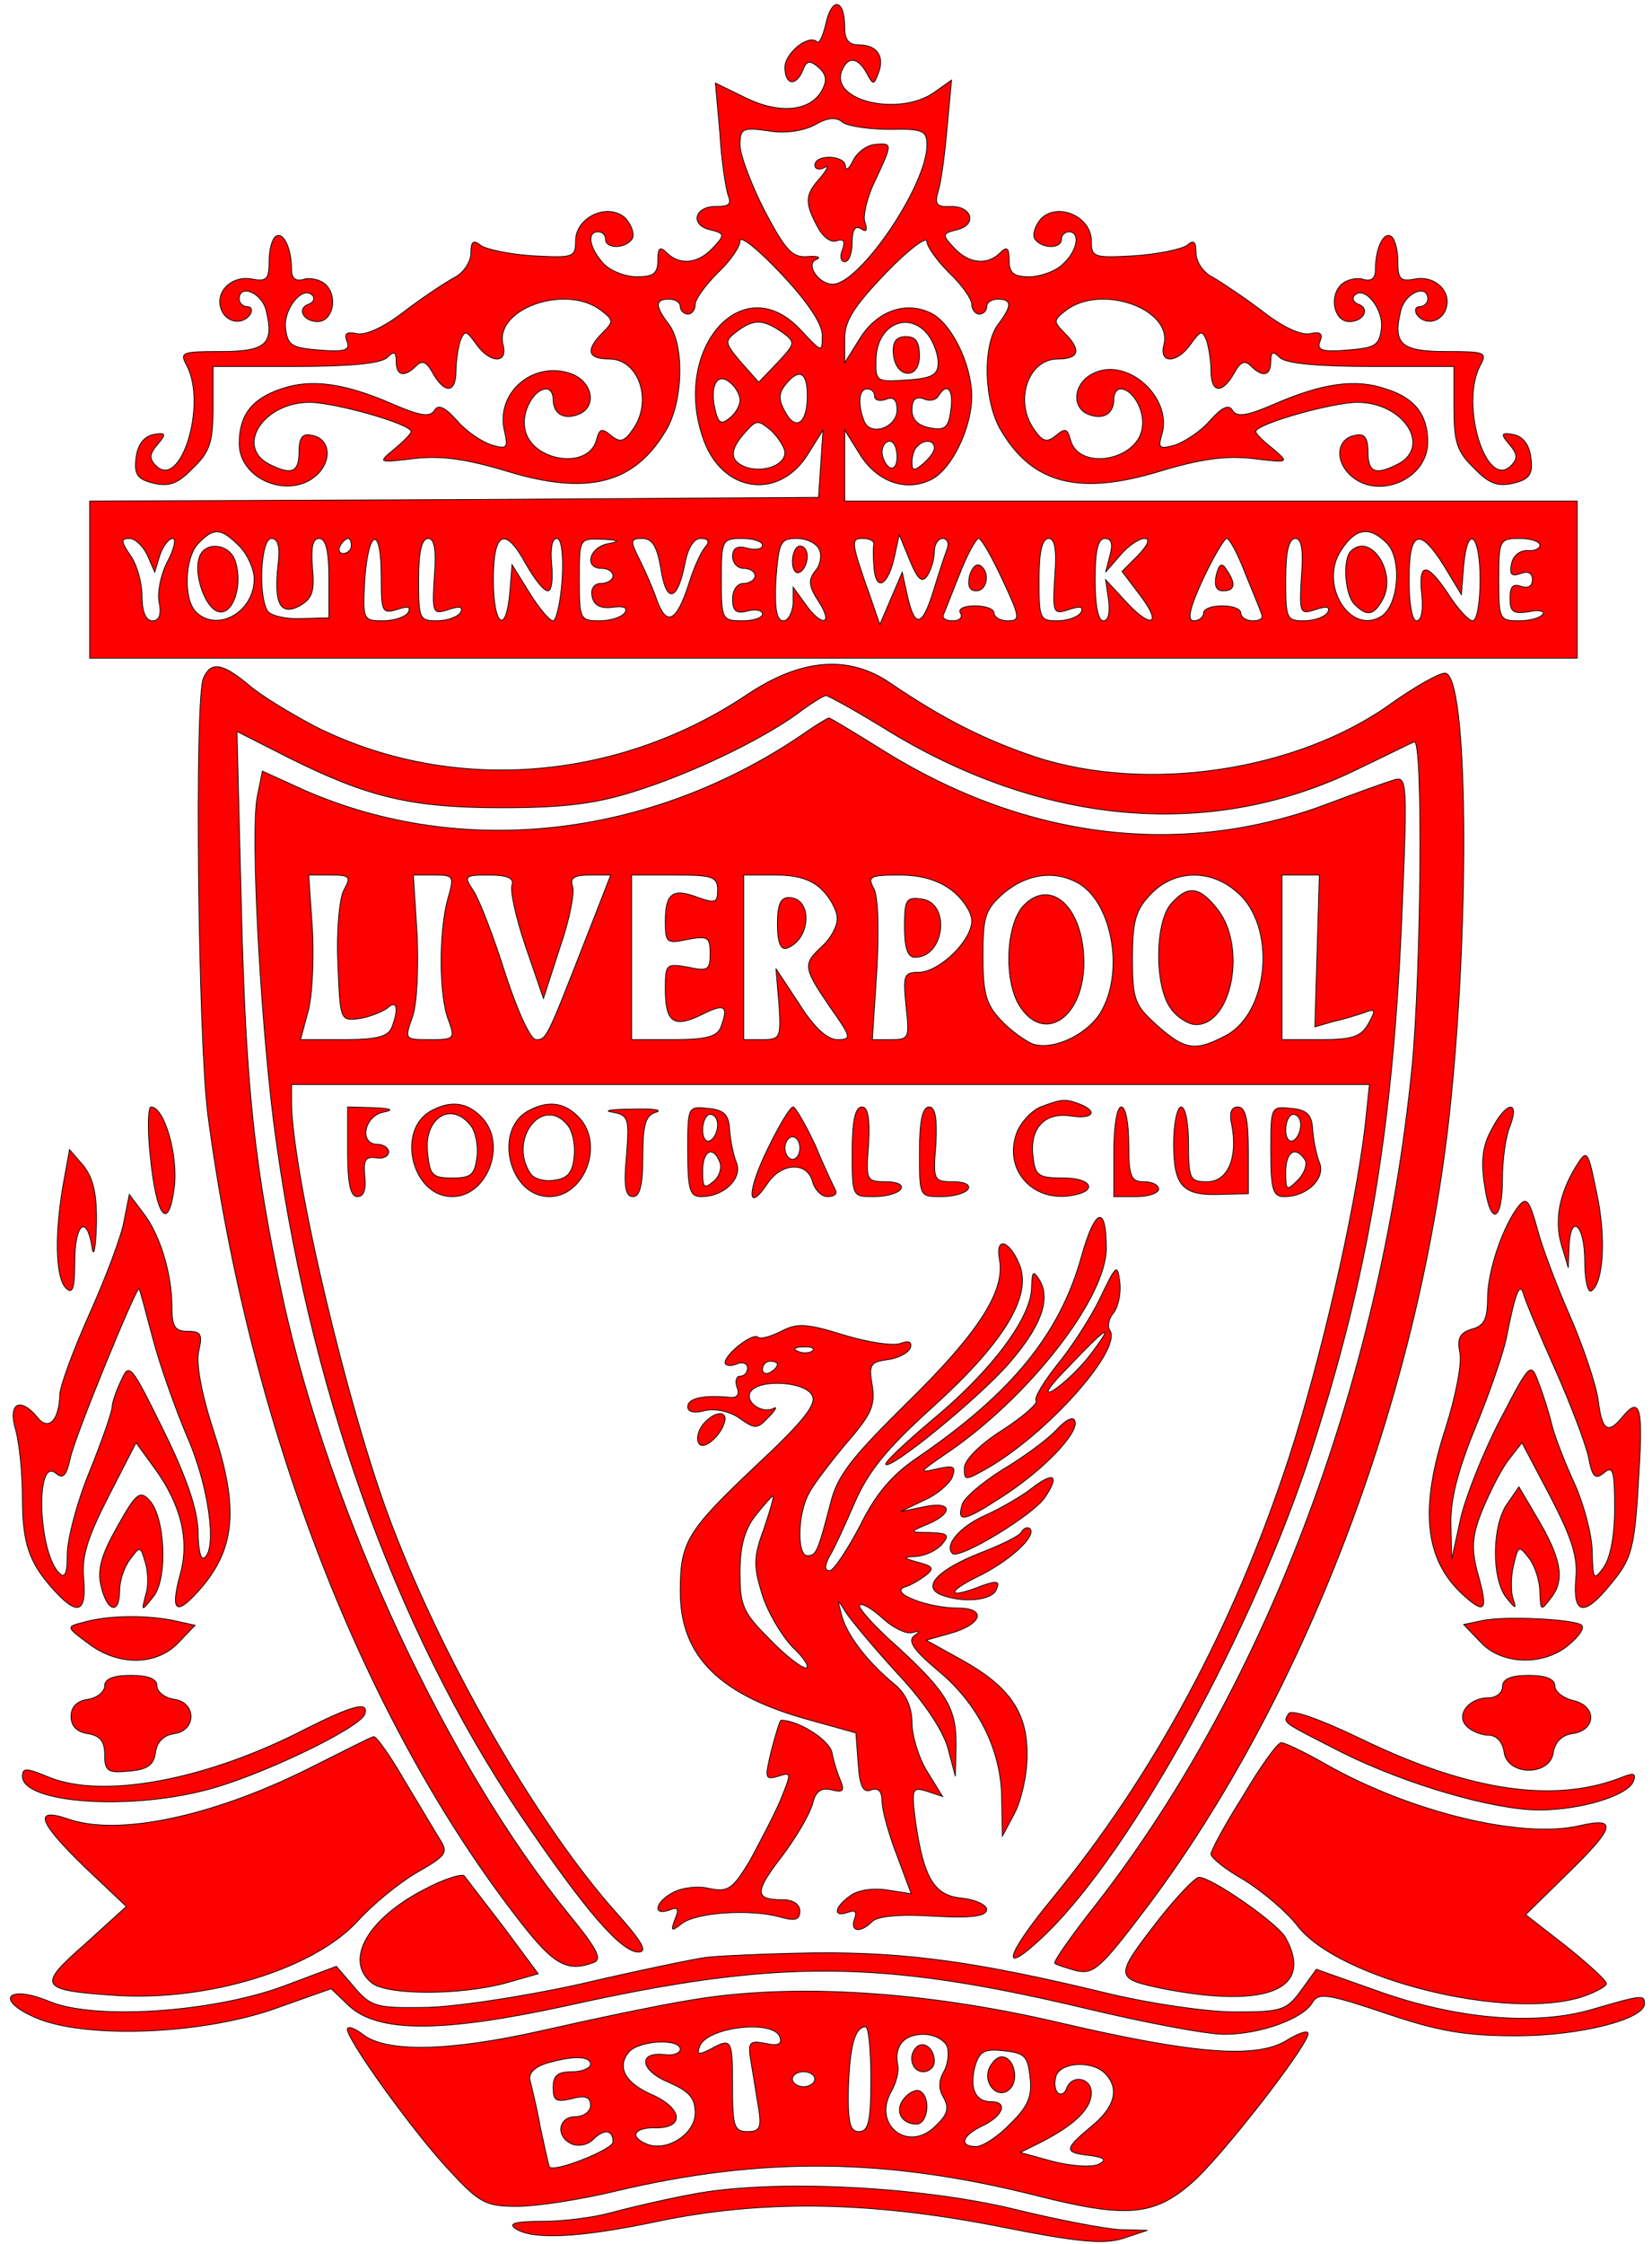 <?xml version="1.0" standalone="no"?>
<!DOCTYPE svg PUBLIC "-//W3C//DTD SVG 20010904//EN"
 "http://www.w3.org/TR/2001/REC-SVG-20010904/DTD/svg10.dtd">
<svg version="1.0" xmlns="http://www.w3.org/2000/svg"
 width="221pt" height="300pt" viewBox="0 0 221 300"
 preserveAspectRatio="xMidYMid meet">

<g transform="translate(0,300) scale(0.1,-0.1)"
fill="red" stroke="black">
<path d="M1105 2969 c-4 -17 -9 -28 -12 -25 -11 11 -43 -15 -43 -34 0 -24 15
-26 24 -4 5 13 9 14 21 4 10 -9 12 -17 5 -30 -15 -29 -57 -33 -102 -11 l-41
20 6 -67 c2 -37 8 -74 11 -83 5 -12 1 -15 -15 -15 -29 1 -37 -24 -10 -31 21
-5 21 -7 5 -24 -20 -22 -45 -24 -62 -7 -9 9 -12 7 -12 -10 0 -18 -6 -22 -28
-22 -16 0 -36 8 -45 18 -19 21 -22 42 -7 42 6 0 10 -4 10 -10 0 -13 27 -13 36
1 3 6 -1 18 -9 27 -23 22 -67 2 -67 -30 0 -22 -3 -23 -57 -20 -32 2 -64 9 -70
14 -10 8 -13 5 -13 -10 0 -12 -10 -27 -22 -33 -13 -7 -43 -27 -68 -46 -27 -21
-52 -32 -63 -29 -13 3 -17 0 -13 -10 5 -12 -2 -15 -37 -12 -37 3 -42 6 -45 29
-3 26 23 58 36 44 4 -4 1 -10 -6 -12 -15 -6 -6 -23 13 -23 19 0 27 30 13 47
-6 8 -20 12 -30 10 -12 -4 -18 0 -18 13 0 28 -11 51 -21 44 -5 -3 -9 -18 -9
-33 0 -24 -3 -28 -23 -24 -27 5 -50 -17 -41 -41 7 -18 29 -21 39 -6 3 6 1 10
-4 10 -6 0 -11 5 -11 10 0 21 30 9 36 -15 11 -45 0 -55 -61 -55 -52 0 -55 -1
-45 -19 27 -52 -8 -166 -41 -134 -10 10 -9 16 2 29 12 14 11 16 -6 13 -13 -3
-21 -14 -23 -31 -3 -22 2 -29 23 -34 21 -5 33 -1 53 20 23 22 27 35 27 81 l0
55 111 0 c72 0 114 4 122 12 9 9 12 8 12 -5 0 -20 11 -22 27 -6 8 8 14 5 22
-10 16 -28 31 -27 31 3 0 13 3 32 6 41 6 14 8 13 21 -5 18 -26 43 -27 36 -1
-12 48 84 82 131 46 17 -13 17 -15 2 -30 -23 -23 -20 -35 9 -35 40 0 59 -57
31 -95 -11 -16 -17 -17 -29 -7 -12 10 -15 9 -19 -6 -11 -42 -90 -28 -96 16 -4
23 13 52 29 52 5 0 9 -6 9 -14 0 -19 14 -28 34 -20 25 10 19 43 -9 54 -51 19
-103 -25 -90 -77 5 -22 3 -24 -17 -18 -13 4 -34 18 -46 32 -17 19 -26 23 -31
14 -6 -9 -19 -7 -54 8 -66 29 -111 35 -151 21 -39 -13 -56 -35 -56 -73 0 -49
69 -76 105 -41 20 20 16 48 -8 52 -12 3 -17 -3 -17 -22 0 -28 -10 -32 -41 -16
-44 24 -6 82 55 82 34 0 136 -29 136 -39 0 -3 -10 -13 -22 -23 -23 -19 -23
-19 27 -13 36 4 70 -1 123 -17 108 -33 170 -17 212 53 24 38 26 115 5 143 -19
25 -19 34 0 34 8 0 15 -4 15 -10 0 -5 5 -10 10 -10 6 0 10 6 10 13 0 7 14 26
30 42 17 16 30 35 30 43 0 8 25 -12 55 -44 35 -37 55 -67 55 -82 0 -24 0 -24
-29 7 -80 86 -177 -32 -127 -154 28 -65 100 -72 137 -12 l20 32 -3 -45 -3 -45
-487 -3 -488 -2 0 -105 0 -105 995 0 995 0 0 105 0 105 -490 0 -490 0 0 48 0
47 20 -32 c22 -36 60 -51 94 -35 28 12 56 69 56 112 0 43 -28 100 -56 112 -34
16 -72 1 -94 -35 l-20 -32 0 32 c0 24 12 43 55 88 30 31 55 50 55 42 0 -7 14
-26 30 -42 17 -16 30 -35 30 -42 0 -7 5 -13 10 -13 6 0 10 5 10 10 0 6 7 10
15 10 19 0 19 -9 0 -34 -21 -28 -19 -105 5 -143 42 -70 104 -86 212 -53 53 16
87 21 123 17 50 -6 50 -6 28 13 -13 10 -23 20 -23 23 0 10 102 39 136 39 61 0
99 -58 55 -82 -31 -16 -41 -12 -41 16 0 19 -5 25 -17 22 -24 -4 -28 -32 -8
-52 36 -36 105 -8 105 43 0 36 -17 59 -56 71 -40 14 -85 8 -151 -21 -35 -15
-48 -17 -54 -8 -5 9 -14 5 -31 -14 -12 -14 -34 -28 -46 -32 -21 -6 -23 -4 -18
13 16 50 -47 107 -93 82 -25 -13 -28 -45 -5 -54 20 -8 34 1 34 20 0 8 4 14 9
14 16 0 33 -29 29 -52 -6 -44 -85 -58 -96 -16 -4 15 -7 16 -19 6 -12 -10 -18
-9 -29 7 -28 38 -9 95 31 95 29 0 32 12 9 35 -15 15 -15 17 2 30 47 36 143 2
131 -46 -7 -26 18 -25 36 1 13 18 15 19 21 5 3 -9 6 -28 6 -41 0 -30 15 -31
31 -3 8 15 14 18 22 10 16 -16 27 -14 27 6 0 13 3 14 12 5 8 -8 50 -12 123
-12 l110 0 0 -55 c0 -46 4 -59 27 -81 20 -21 32 -25 53 -20 21 5 26 12 23 34
-2 17 -10 28 -23 31 -17 3 -18 1 -6 -13 11 -13 12 -19 2 -29 -33 -32 -68 82
-41 134 10 18 7 19 -45 19 -61 0 -72 10 -61 55 6 24 36 36 36 15 0 -5 -5 -10
-11 -10 -5 0 -7 -4 -4 -10 10 -15 32 -12 39 6 9 24 -14 46 -41 41 -20 -4 -23
0 -23 24 0 15 -4 30 -9 33 -10 7 -21 -16 -21 -44 0 -13 -6 -17 -18 -13 -10 2
-24 -2 -30 -10 -14 -17 -6 -47 13 -47 19 0 28 17 13 23 -7 2 -10 8 -6 12 13
14 39 -18 36 -44 -3 -23 -8 -26 -45 -29 -35 -3 -42 0 -37 12 4 10 0 13 -13 10
-11 -3 -36 8 -63 29 -25 19 -55 39 -67 46 -13 6 -23 21 -23 33 0 15 -3 18 -12
10 -7 -5 -39 -12 -71 -14 -54 -3 -57 -2 -57 20 0 32 -44 52 -67 30 -8 -9 -12
-21 -9 -27 9 -14 36 -14 36 -1 0 6 5 10 10 10 16 0 11 -26 -8 -43 -10 -10 -31
-17 -45 -17 -21 0 -27 5 -27 22 0 17 -3 19 -12 10 -17 -17 -42 -15 -62 7 -16
17 -16 19 5 24 27 7 19 32 -10 31 -18 -1 -21 3 -16 20 4 12 9 50 12 85 l6 64
-24 -17 c-47 -32 -138 -11 -123 29 8 20 21 19 33 -2 9 -17 10 -17 16 -1 9 23
-2 38 -26 38 -14 0 -19 7 -19 24 0 37 -17 41 -25 5z m86 -142 c44 1 49 -2 49
-21 0 -54 -90 -186 -126 -186 -19 0 -37 27 -22 33 7 3 2 5 -11 4 -21 -2 -30 8
-58 61 -18 35 -33 75 -33 88 0 22 3 24 38 19 22 -4 47 0 62 8 17 10 29 11 38
3 8 -5 36 -9 63 -9z m-145 -271 c19 -14 18 -15 -6 -41 l-25 -26 -24 27 c-22
26 -22 28 -5 41 23 17 35 16 60 -1z m195 -3 c8 -10 14 -27 14 -38 0 -16 -8
-21 -42 -23 -41 -3 -42 -2 -41 28 1 46 43 65 69 33z m-251 -88 c0 -7 -6 -18
-14 -24 -11 -9 -15 -7 -19 10 -8 32 2 52 19 38 8 -6 14 -17 14 -24z m90 6 c0
-38 -16 -48 -30 -21 -9 16 -8 25 1 36 18 22 29 17 29 -15z m90 -1 c0 -5 7 -7
15 -4 10 4 15 0 15 -14 0 -24 -36 -36 -44 -15 -9 23 -7 43 4 43 6 0 10 -4 10
-10z m102 -18 c-3 -24 -8 -28 -28 -24 -16 3 -24 11 -24 24 0 14 5 18 15 15 8
-4 17 -2 20 3 12 20 21 9 17 -18z m-222 -57 c0 -17 -28 -27 -51 -20 -23 8 -24
23 -2 47 15 17 17 17 35 2 10 -10 18 -23 18 -29z m150 -6 c0 -11 -4 -17 -10
-14 -5 3 -10 13 -10 21 0 8 5 14 10 14 6 0 10 -9 10 -21z m50 12 c0 -5 -7 -14
-15 -21 -12 -10 -15 -10 -15 2 0 8 3 18 7 21 9 10 23 9 23 -2z m-930 -131 c11
-11 20 -31 20 -44 0 -45 -50 -72 -78 -44 -17 17 -15 74 4 92 20 21 30 20 54
-4z m1535 4 c21 -21 16 -83 -7 -98 -42 -26 -84 43 -54 88 19 30 38 33 61 10z
m-1658 -16 l10 -23 7 23 c4 12 12 22 17 22 5 0 2 -14 -7 -31 -9 -17 -14 -42
-11 -55 3 -16 0 -24 -9 -24 -9 0 -14 12 -14 33 0 18 -7 43 -16 55 -12 18 -13
22 -1 22 8 0 18 -10 24 -22z m175 -13 c-6 -52 3 -69 29 -55 17 10 20 19 17 51
-2 27 0 39 9 39 9 0 13 -17 13 -53 l0 -53 -37 -1 c-21 -1 -41 4 -45 10 -13 21
-9 97 5 97 9 0 12 -11 9 -35z m98 25 c0 -5 -5 -10 -11 -10 -5 0 -7 5 -4 10 3
6 8 10 11 10 2 0 4 -4 4 -10z m40 -41 c0 -47 1 -50 21 -44 15 5 19 4 15 -4 -4
-6 -19 -11 -34 -11 -26 0 -27 1 -24 55 5 69 22 73 22 4z m71 0 c-3 -49 -2 -51
19 -44 15 5 20 4 16 -4 -4 -6 -18 -11 -32 -11 -23 0 -24 3 -24 55 0 37 4 55
13 55 8 0 11 -15 8 -51z m123 16 c11 -19 23 -35 29 -35 5 0 7 16 5 35 -2 20 0
35 7 35 6 0 9 -21 7 -55 -2 -30 -8 -55 -12 -55 -5 0 -19 17 -32 38 l-23 37 -3
-37 c-5 -58 -22 -45 -22 17 0 65 16 72 44 20z m109 28 c-25 -5 -32 -33 -8 -33
8 0 15 -4 15 -10 0 -5 -7 -10 -16 -10 -9 0 -14 -7 -12 -17 2 -12 11 -17 27
-15 15 2 21 0 17 -7 -4 -6 -19 -11 -34 -11 -26 0 -27 2 -27 55 0 55 0 55 30
54 24 -1 25 -3 8 -6z m71 -33 c7 -47 22 -45 32 5 4 22 12 35 21 35 11 0 13 -4
6 -12 -6 -7 -16 -30 -22 -50 -16 -49 -29 -56 -42 -21 -5 15 -16 40 -24 56 -12
24 -12 27 4 27 14 0 20 -11 25 -40z m136 31 c0 -5 -9 -7 -20 -4 -14 4 -20 0
-20 -11 0 -9 7 -16 15 -16 8 0 15 -4 15 -10 0 -5 -7 -10 -15 -10 -9 0 -15 -9
-15 -21 0 -16 5 -20 20 -16 11 3 20 1 20 -4 0 -5 -12 -9 -27 -9 -27 0 -28 2
-28 55 0 53 1 55 28 55 15 0 27 -4 27 -9z m76 -6 c4 -8 1 -22 -6 -29 -9 -12
-8 -20 5 -40 21 -32 4 -35 -18 -3 l-16 22 0 -22 c-1 -13 -7 -23 -13 -23 -9 0
-12 16 -10 55 4 51 6 55 28 55 14 0 27 -7 30 -15z m73 8 c-1 -5 -1 -18 0 -30
2 -34 18 -28 27 10 l7 32 14 -34 c11 -27 17 -31 24 -20 5 8 9 22 9 32 0 9 5
17 11 17 6 0 9 -6 6 -14 -3 -8 -11 -32 -18 -55 -15 -49 -25 -52 -35 -8 l-7 32
-15 -35 -15 -35 -12 35 c-27 76 -27 80 -11 80 9 0 15 -3 15 -7z m172 -48 c24
-51 24 -55 7 -55 -10 0 -18 5 -18 10 0 6 -12 10 -26 10 -14 0 -23 -4 -19 -10
3 -5 -1 -10 -10 -10 -9 0 -15 3 -13 8 2 4 11 28 22 55 10 26 22 47 25 47 4 0
18 -25 32 -55z m70 4 c-3 -49 -2 -51 19 -44 15 5 20 4 16 -4 -4 -6 -18 -11
-32 -11 -23 0 -24 3 -24 55 0 37 4 55 13 55 8 0 11 -15 8 -51z m74 29 l-6 -23
20 23 c10 12 25 22 32 22 8 0 5 -8 -8 -22 l-22 -22 25 -33 c30 -40 13 -44 -22
-5 l-25 27 4 -27 c2 -17 0 -28 -7 -28 -7 0 -11 21 -11 55 0 39 4 55 13 55 9 0
11 -7 7 -22z m181 -25 c11 -27 21 -51 22 -55 2 -5 -3 -8 -12 -8 -9 0 -16 5
-16 10 0 6 -11 10 -25 10 -14 0 -25 -4 -25 -10 0 -5 -6 -10 -13 -10 -9 0 -6
16 12 55 14 30 29 55 32 55 4 0 15 -21 25 -47z m75 -4 c-3 -49 -2 -51 19 -44
15 5 20 4 16 -4 -4 -6 -18 -11 -32 -11 -23 0 -24 3 -24 55 0 37 4 55 13 55 8
0 11 -15 8 -51z m191 14 l23 -38 3 38 c5 57 22 44 22 -18 0 -30 -4 -55 -10
-55 -5 0 -20 16 -32 35 -29 44 -41 44 -36 0 2 -20 0 -35 -7 -35 -6 0 -10 23
-10 55 0 66 14 71 47 18z m128 28 c0 -5 -8 -8 -17 -7 -10 0 -19 -7 -21 -18 -3
-14 0 -17 12 -13 10 4 16 1 16 -8 0 -9 -6 -12 -15 -9 -11 4 -15 0 -15 -16 0
-18 4 -21 25 -18 13 3 22 1 19 -3 -3 -5 -17 -9 -32 -9 -26 0 -27 2 -27 55 0
53 1 55 28 55 15 0 27 -4 27 -9z"/>
<path d="M1141 2785 c-5 -11 -10 -14 -10 -7 -1 15 -41 16 -41 1 0 -5 6 -7 13
-3 6 4 4 -2 -5 -13 -21 -23 -22 -33 -5 -65 7 -14 18 -23 26 -20 10 3 12 0 8
-12 -4 -9 -2 -16 3 -16 6 0 10 12 10 26 0 17 4 23 12 18 7 -5 9 -2 5 9 -3 8 3
34 14 56 23 49 23 50 0 48 -11 -1 -24 -10 -30 -22z"/>
<path d="M1195 2528 c2 -34 35 -37 35 -4 0 19 -5 26 -18 26 -13 0 -18 -7 -17
-22z"/>
<path d="M267 2256 c-9 -23 8 -71 26 -74 19 -4 32 36 22 67 -7 24 -40 28 -48
7z"/>
<path d="M1807 2263 c-11 -11 -8 -58 5 -71 17 -17 26 -15 38 7 19 36 -17 90
-43 64z"/>
<path d="M1060 2249 c0 -11 5 -17 10 -14 6 3 10 13 10 21 0 8 -4 14 -10 14 -5
0 -10 -9 -10 -21z"/>
<path d="M1297 2230 c-3 -13 0 -20 9 -20 15 0 19 26 5 34 -5 3 -11 -3 -14 -14z"/>
<path d="M1627 2231 c-3 -14 0 -21 9 -21 16 0 18 9 5 28 -6 10 -10 9 -14 -7z"/>
<path d="M272 2093 c-12 -29 -7 -481 6 -583 55 -417 208 -812 420 -1082 43
-55 61 -65 96 -52 12 4 5 18 -31 62 -165 202 -321 538 -384 823 -39 180 -50
286 -56 522 l-6 239 69 -35 c106 -53 164 -67 285 -67 81 0 124 5 175 21 78 24
173 70 221 105 17 13 35 24 38 24 3 0 43 -22 88 -50 208 -125 431 -143 624
-48 38 18 71 35 75 36 12 5 9 -309 -3 -434 -42 -425 -200 -840 -432 -1132 -27
-35 -48 -65 -46 -67 2 -2 15 -6 29 -10 23 -5 32 3 92 82 211 279 365 681 407
1063 28 258 25 590 -6 590 -8 0 -40 -18 -71 -40 -126 -91 -327 -121 -477 -72
-68 23 -122 50 -193 98 -56 39 -120 34 -193 -15 -175 -117 -397 -133 -578 -42
-32 17 -72 41 -88 55 -36 30 -51 32 -61 9z"/>
<path d="M1075 2019 c-205 -140 -458 -168 -669 -75 l-55 25 -7 -35 c-9 -47 4
-290 22 -434 45 -349 161 -675 329 -925 88 -130 136 -185 159 -185 13 0 5 14
-29 52 -103 115 -228 329 -300 517 -58 150 -135 474 -135 569 l0 22 721 0 721
0 -6 -57 c-14 -116 -59 -311 -102 -443 -74 -225 -179 -421 -316 -588 -66 -80
-71 -108 -8 -47 116 113 276 405 354 644 77 238 110 432 122 730 7 168 6 174
-12 168 -10 -3 -49 -17 -86 -31 -195 -74 -403 -49 -594 69 -40 25 -73 45 -75
45 -2 0 -17 -9 -34 -21z m-615 -209 c-6 -11 -10 -55 -8 -98 3 -76 3 -77 28
-74 14 2 31 9 38 14 13 12 16 0 6 -26 -5 -12 -20 -16 -64 -16 l-58 0 10 37 c6
21 8 71 6 110 l-5 73 29 0 c26 0 28 -2 18 -20z m139 -12 c-12 -43 -12 -130 1
-162 9 -25 8 -26 -25 -26 -34 0 -34 0 -23 31 6 17 8 66 6 110 l-5 79 28 0 c26
0 27 -1 18 -32z m86 19 c-3 -7 5 -44 18 -82 l24 -70 22 68 c13 37 20 74 17 82
-4 11 2 15 23 15 l28 0 -34 -87 c-52 -133 -52 -133 -66 -133 -7 0 -24 36 -41
88 -15 48 -34 97 -42 110 -14 21 -13 22 20 22 24 0 34 -4 31 -13z m275 -7 c0
-17 -3 -18 -26 -10 -34 13 -44 6 -44 -32 0 -29 2 -30 30 -24 27 5 30 3 30 -19
0 -22 -3 -24 -30 -18 -29 5 -30 4 -30 -30 0 -45 12 -52 50 -33 30 15 35 11 24
-18 -5 -12 -20 -16 -63 -16 l-56 0 0 110 0 110 58 0 c50 0 57 -2 57 -20z m140
0 c11 -11 20 -28 20 -38 0 -11 -9 -27 -20 -37 -26 -24 -26 -28 10 -81 29 -41
30 -44 10 -44 -13 0 -31 16 -51 48 l-31 47 4 -47 c3 -45 2 -48 -22 -48 l-25 0
0 110 0 110 43 0 c29 0 48 -6 62 -20z m174 -1 c14 -11 26 -29 26 -40 0 -27
-44 -69 -71 -69 -20 0 -21 -4 -17 -45 5 -43 4 -45 -20 -45 l-25 0 6 92 c3 53
2 99 -4 110 -9 16 -5 18 34 18 30 0 53 -7 71 -21z m167 11 c45 -24 63 -114 34
-169 -16 -32 -64 -56 -93 -47 -10 4 -30 18 -43 32 -20 21 -24 36 -24 86 0 53
3 62 28 84 30 25 66 31 98 14z m214 -13 c53 -45 43 -162 -16 -192 -40 -21 -54
-19 -91 14 -30 27 -33 34 -33 89 0 50 4 65 24 86 31 33 80 35 116 3z m107 -78
l-3 -102 24 7 c14 3 33 9 42 12 15 6 16 4 6 -14 -10 -18 -21 -22 -64 -22 l-52
0 0 110 0 110 25 0 25 0 -3 -101z"/>
<path d="M1040 1764 c0 -23 4 -34 12 -32 33 11 36 68 3 68 -11 0 -15 -10 -15
-36z"/>
<path d="M1210 1761 c0 -28 4 -41 14 -41 40 0 48 73 9 78 -21 3 -23 -1 -23
-37z"/>
<path d="M1370 1790 c-25 -25 -28 -105 -4 -138 33 -47 84 -11 84 61 0 72 -43
114 -80 77z"/>
<path d="M1567 1792 c-22 -24 -23 -110 -1 -140 8 -12 24 -22 34 -22 48 0 68
104 29 154 -24 31 -40 33 -62 8z"/>
<path d="M579 1516 c-50 -24 -29 -116 26 -116 45 0 72 65 43 102 -19 23 -42
28 -69 14z m50 -20 c7 -8 11 -27 9 -43 -3 -24 -8 -28 -33 -28 -27 0 -30 4 -33
34 -5 46 31 69 57 37z"/>
<path d="M709 1516 c-50 -24 -29 -116 26 -116 45 0 72 65 43 102 -19 23 -42
28 -69 14z m50 -20 c7 -8 11 -27 9 -43 -2 -21 -9 -29 -27 -31 -13 -2 -28 2
-32 10 -29 45 17 104 50 64z"/>
<path d="M1392 1520 c-12 -5 -27 -21 -32 -35 -18 -49 22 -94 76 -83 33 6 24
23 -13 23 -34 0 -38 3 -41 28 -5 38 15 60 50 55 30 -5 38 6 12 16 -19 7 -23 7
-52 -4z"/>
<path d="M201 1454 c8 -81 24 -102 32 -43 6 43 -13 109 -31 109 -4 0 -5 -30
-1 -66z"/>
<path d="M465 1460 c0 -43 4 -60 13 -60 9 0 12 10 10 28 -2 21 1 26 15 24 9
-2 17 2 17 8 0 5 -7 10 -15 10 -25 0 -18 38 8 43 15 3 10 5 -13 6 l-35 1 0
-60z"/>
<path d="M819 1513 c22 -4 23 -8 19 -59 -4 -41 -1 -54 9 -54 9 0 13 16 13 54
0 44 4 55 18 59 9 3 -5 5 -33 4 -27 0 -39 -2 -26 -4z"/>
<path d="M920 1461 c0 -52 3 -61 18 -61 31 0 56 25 47 46 -4 10 -8 30 -9 44
-1 19 -7 26 -28 28 -28 3 -28 3 -28 -57z m40 35 c0 -8 -4 -18 -10 -21 -5 -3
-10 3 -10 14 0 12 5 21 10 21 6 0 10 -6 10 -14z m3 -50 c3 -8 -1 -20 -9 -26
-12 -10 -14 -8 -14 14 0 28 14 35 23 12z"/>
<path d="M1027 1464 c-28 -57 -28 -88 0 -46 19 28 53 29 60 2 3 -11 12 -20 20
-20 8 0 13 3 11 8 -2 4 -15 31 -27 60 -13 28 -27 52 -30 52 -4 0 -19 -25 -34
-56z m43 1 c0 -8 -4 -15 -10 -15 -5 0 -10 7 -10 15 0 8 5 15 10 15 6 0 10 -7
10 -15z"/>
<path d="M1140 1460 c0 -60 0 -60 29 -60 17 0 33 5 36 10 4 6 -5 10 -20 10
-26 0 -27 2 -23 50 2 35 -1 50 -9 50 -9 0 -13 -19 -13 -60z"/>
<path d="M1230 1460 c0 -60 0 -60 29 -60 17 0 33 5 36 10 4 6 -5 10 -20 10
-26 0 -27 2 -23 50 2 35 -1 50 -9 50 -9 0 -13 -19 -13 -60z"/>
<path d="M1490 1460 l0 -60 30 0 c17 0 30 5 30 10 0 6 -9 10 -20 10 -17 0 -20
7 -20 50 0 28 -4 50 -10 50 -6 0 -10 -27 -10 -60z"/>
<path d="M1570 1471 c0 -57 12 -70 63 -68 l37 1 0 58 c0 42 -4 58 -14 58 -9 0
-12 -8 -8 -25 8 -44 -6 -75 -33 -75 -23 0 -25 3 -25 50 0 28 -4 50 -10 50 -5
0 -10 -22 -10 -49z"/>
<path d="M1700 1461 c0 -52 3 -61 18 -61 31 0 56 25 47 46 -4 10 -8 30 -9 44
-1 19 -7 26 -28 28 -28 3 -28 3 -28 -57z m40 35 c0 -8 -4 -18 -10 -21 -5 -3
-10 3 -10 14 0 12 5 21 10 21 6 0 10 -6 10 -14z m6 -47 c3 -6 -1 -18 -10 -27
-15 -15 -16 -14 -16 11 0 27 13 36 26 16z"/>
<path d="M1995 1489 c-12 -21 -14 -43 -9 -74 8 -56 24 -49 24 10 0 24 4 55 10
69 14 37 -6 33 -25 -5z"/>
<path d="M85 1419 c-12 -67 -11 -127 3 -141 9 -9 12 -2 12 35 0 51 16 64 23
20 2 -16 5 -3 6 28 1 42 -4 63 -17 80 l-19 22 -8 -44z"/>
<path d="M2108 1440 c-22 -36 -29 -72 -19 -105 l9 -30 1 28 c2 46 21 30 21
-19 0 -25 4 -43 9 -40 16 11 20 71 7 131 -12 59 -13 59 -28 35z"/>
<path d="M166 1368 c-3 -19 -24 -75 -46 -124 -22 -49 -40 -98 -40 -109 -1 -34
-15 -49 -30 -30 -23 28 -40 19 -29 -17 5 -18 9 -59 9 -91 0 -61 9 -87 43 -124
31 -34 43 -29 39 16 -3 30 5 55 33 110 l37 72 24 -33 c36 -49 48 -97 35 -143
-14 -52 -5 -57 30 -16 44 53 48 107 15 207 -17 52 -24 92 -20 108 5 22 3 26
-15 26 -17 0 -21 6 -21 33 0 44 -16 97 -39 126 l-18 24 -7 -35z m38 -156 c9
-35 30 -94 46 -132 29 -65 41 -152 23 -163 -5 -3 -8 14 -8 36 -1 29 -15 71
-46 134 -44 89 -46 92 -57 67 -7 -14 -12 -30 -12 -35 0 -6 -13 -44 -30 -86
-17 -41 -30 -91 -30 -111 0 -26 -3 -33 -11 -25 -28 28 -32 157 -4 133 9 -8 14
-3 19 20 5 27 89 231 92 227 1 -1 9 -31 18 -65z"/>
<path d="M2032 1388 c-21 -26 -42 -87 -42 -124 0 -28 -5 -37 -21 -41 -16 -5
-20 -12 -16 -32 3 -14 -6 -59 -19 -100 -36 -110 -28 -178 25 -225 28 -25 32
-19 18 30 -9 34 -8 50 6 85 10 24 25 54 35 67 l18 23 38 -72 c29 -56 37 -81
34 -110 -4 -48 11 -51 46 -8 30 36 33 47 39 157 5 82 0 95 -23 67 -19 -23 -27
-18 -32 23 -3 21 -20 72 -38 113 -18 41 -38 94 -44 118 -10 36 -14 41 -24 29z
m48 -218 c21 -47 41 -100 45 -118 5 -27 9 -31 21 -21 12 10 14 2 14 -48 0 -37
-6 -67 -15 -79 -13 -18 -14 -16 -15 21 0 22 -11 63 -23 90 -13 28 -27 64 -31
80 -4 17 -12 42 -18 57 -10 27 -11 27 -51 -50 -22 -42 -46 -102 -53 -132 l-12
-55 -1 47 c-1 33 10 74 33 130 19 46 37 99 41 118 12 61 18 77 23 60 2 -8 21
-53 42 -100z"/>
<path d="M1447 1321 c-29 -105 -94 -184 -220 -270 -34 -23 -56 -49 -77 -92
-17 -32 -35 -59 -40 -59 -7 0 -7 6 -1 18 6 9 21 42 34 72 18 42 43 73 104 128
94 85 132 146 118 188 -13 35 -34 43 -28 10 8 -42 -28 -98 -123 -191 -75 -74
-94 -98 -103 -135 -17 -65 -19 -70 -31 -70 -14 0 -13 56 2 83 6 12 29 42 50
67 33 38 39 50 35 77 -5 28 -3 32 20 35 15 2 28 9 31 16 2 8 -2 10 -13 6 -9
-4 -43 1 -76 11 -51 16 -63 16 -84 5 -14 -7 -28 -11 -31 -8 -6 7 -44 -22 -44
-34 0 -4 7 -5 15 -2 8 4 15 1 15 -5 0 -6 -4 -11 -10 -11 -5 0 -7 -7 -4 -15 4
-10 0 -15 -12 -13 -35 3 -54 -2 -54 -13 0 -7 9 -9 23 -5 14 3 33 -1 46 -10 21
-15 24 -15 39 1 10 10 12 15 7 12 -16 -8 -39 9 -31 22 11 18 76 14 83 -6 5
-12 -16 -37 -75 -92 -93 -88 -102 -102 -102 -169 0 -87 53 -139 174 -172 l61
-17 3 -41 c2 -31 7 -40 18 -35 9 3 14 -2 14 -16 0 -11 9 -44 20 -72 l19 -51
-32 5 c-19 3 -40 0 -50 -8 -21 -15 -23 -29 -3 -22 10 4 13 1 9 -9 -6 -17 8
-19 24 -3 7 7 38 10 82 7 51 -3 71 0 71 9 0 6 -15 13 -32 15 -38 3 -52 26 -63
101 -6 46 -5 48 15 42 l21 -7 -21 34 c-11 18 -20 47 -20 65 0 20 -8 38 -22 50
-38 31 -65 67 -72 93 -6 23 -6 23 5 5 7 -11 38 -48 69 -82 36 -38 61 -76 68
-100 l10 -38 1 38 c1 52 -11 73 -77 134 -32 28 -55 54 -52 57 3 3 17 -5 31
-18 13 -12 31 -21 39 -19 11 3 12 2 3 -4 -9 -7 -1 -19 31 -46 55 -45 86 -108
86 -173 l1 -49 16 30 c9 17 17 51 17 77 1 58 -23 93 -88 129 l-47 26 32 9 c43
12 50 34 10 34 -39 0 -92 20 -71 28 8 2 21 10 29 16 11 9 9 12 -10 17 -22 6
-22 7 -3 8 12 1 27 8 34 16 11 13 8 15 -16 16 -27 0 -27 1 -8 9 39 15 40 33 3
26 l-34 -7 31 15 c17 7 34 22 38 31 5 15 2 16 -21 11 -25 -6 -23 -4 12 20 110
74 215 208 215 275 0 59 -15 54 -33 -10z m-360 -127 c-3 -3 -12 -4 -19 -1 -8
3 -5 6 6 6 11 1 17 -2 13 -5z m-47 -18 c0 -3 -4 -8 -10 -11 -5 -3 -10 -1 -10
4 0 6 5 11 10 11 6 0 10 -2 10 -4z m-18 -220 c-14 -37 -14 -50 -3 -86 7 -24
26 -56 41 -72 16 -15 24 -28 18 -28 -6 0 -28 17 -49 39 -35 35 -39 44 -39 88
0 36 6 58 21 77 11 14 22 26 23 26 2 0 -4 -20 -12 -44z"/>
<path d="M1472 1265 c-13 -27 -39 -67 -58 -90 -18 -23 -31 -44 -28 -48 3 -3
-17 -21 -45 -39 -30 -19 -51 -40 -51 -51 0 -17 1 -17 31 0 80 46 180 158 164
184 -4 5 -2 16 5 24 6 8 10 26 8 41 -3 25 -5 23 -26 -21z m-14 -77 c-13 -17
-35 -38 -49 -47 -14 -8 -6 5 21 32 51 54 63 61 28 15z"/>
<path d="M1380 1279 c0 -40 -53 -111 -130 -175 -38 -32 -68 -60 -65 -62 7 -7
121 86 163 133 44 50 58 87 43 113 -9 14 -10 13 -11 -9z"/>
<path d="M940 1095 c-6 -8 -9 -19 -5 -25 7 -11 34 15 35 33 0 12 -17 8 -30 -8z"/>
<path d="M1413 1088 c-12 -13 -45 -37 -72 -53 -27 -17 -52 -38 -54 -47 -7 -24
2 -23 54 11 53 34 103 85 97 101 -2 7 -12 2 -25 -12z"/>
<path d="M1380 1010 c-14 -11 -42 -27 -62 -36 -34 -15 -55 -40 -44 -51 9 -9
109 52 124 75 20 30 12 35 -18 12z"/>
<path d="M157 959 c-21 -37 -27 -57 -22 -79 8 -35 25 -40 25 -7 0 13 6 32 14
42 13 18 14 18 20 -3 4 -12 5 -32 1 -44 -6 -23 -6 -23 10 -3 20 24 16 109 -6
130 -12 13 -18 7 -42 -36z"/>
<path d="M2016 989 c-20 -29 -21 -99 -1 -125 13 -16 14 -16 9 -1 -3 9 -3 29 1
45 6 26 7 26 21 8 8 -11 14 -31 14 -45 1 -25 1 -26 16 -6 18 24 12 53 -21 108
l-23 39 -16 -23z"/>
<path d="M1366 951 c-3 -5 -28 -17 -54 -27 -56 -22 -79 -45 -54 -56 30 -12 70
-8 75 7 5 11 1 12 -19 5 -45 -18 -50 -10 -8 11 44 21 81 55 72 65 -3 3 -9 1
-12 -5z"/>
<path d="M112 831 c-24 -6 -24 -6 7 -29 40 -30 91 -29 120 2 l22 23 -32 7
c-38 7 -86 6 -117 -3z"/>
<path d="M1982 833 l-24 -5 23 -24 c28 -30 84 -32 118 -3 13 11 21 22 17 26
-8 8 -104 13 -134 6z"/>
<path d="M140 746 c0 -8 -10 -16 -22 -18 -15 -2 -23 -10 -23 -23 0 -13 8 -21
23 -23 16 -3 22 -10 22 -28 0 -22 4 -25 33 -22 24 2 33 8 35 25 2 14 11 23 25
25 30 4 30 42 0 46 -13 2 -23 10 -23 18 0 9 -11 14 -35 14 -24 0 -35 -5 -35
-14z"/>
<path d="M2010 745 c0 -8 -8 -15 -19 -15 -26 0 -44 -23 -29 -38 7 -7 20 -12
29 -12 11 0 19 -9 21 -22 4 -33 62 -33 66 -1 2 13 11 23 25 25 32 4 34 36 3
44 -14 3 -26 12 -26 20 0 9 -12 14 -35 14 -24 0 -35 -5 -35 -15z"/>
<path d="M410 689 c-133 -69 -272 -95 -345 -65 -29 12 -35 13 -35 1 0 -35 137
-46 243 -19 70 17 208 83 215 102 6 18 -16 12 -78 -19z"/>
<path d="M1724 709 c-8 -13 -11 -10 73 -53 85 -42 201 -76 262 -76 56 0 118
19 126 38 4 10 1 12 -12 7 -90 -37 -205 -21 -350 49 -56 27 -95 41 -99 35z"/>
<path d="M1032 660 c-9 -38 -9 -40 9 -35 18 6 18 5 3 -32 -9 -21 -28 -57 -41
-81 -23 -38 -29 -42 -54 -37 -15 4 -37 1 -48 -5 -24 -12 -29 -32 -6 -24 12 5
14 2 8 -12 -6 -16 -5 -17 9 -6 19 15 91 20 131 9 21 -6 27 -4 27 8 0 9 -9 15
-23 15 -38 0 -38 10 -1 58 19 25 37 56 41 70 4 17 11 22 25 19 15 -4 18 -2 13
11 -4 9 -10 27 -12 39 -4 17 -45 43 -68 43 -2 0 -7 -18 -13 -40z"/>
<path d="M422 640 c-133 -68 -263 -96 -331 -72 -47 16 -40 -4 23 -65 l55 -52
-55 -50 c-65 -57 -62 -62 41 -69 125 -8 266 36 324 100 19 21 54 50 78 64 42
24 43 27 30 47 -7 12 -29 48 -48 80 -18 31 -36 56 -39 55 -3 0 -38 -18 -78
-38z"/>
<path d="M1663 599 c-24 -38 -43 -73 -43 -78 0 -5 20 -21 45 -35 24 -15 56
-42 70 -60 55 -73 285 -129 384 -95 17 6 31 14 30 17 0 4 -24 26 -54 50 l-54
42 54 53 c66 64 70 78 18 66 -77 -18 -226 18 -339 82 -28 16 -55 29 -60 29 -5
0 -28 -32 -51 -71z"/>
<path d="M568 474 c-76 -39 -108 -95 -71 -125 20 -17 120 -17 181 0 l42 12
-46 62 c-26 34 -50 65 -53 69 -3 3 -27 -4 -53 -18z"/>
<path d="M1552 436 c-62 -80 -62 -81 4 -95 139 -27 202 -1 164 68 -10 19 -99
81 -116 81 -5 0 -28 -24 -52 -54z"/>
<path d="M945 383 c-16 -2 -93 -18 -170 -36 -77 -17 -171 -31 -208 -31 -63 -1
-71 1 -93 27 l-24 28 -72 -27 c-96 -35 -252 -45 -312 -20 -55 23 -74 3 -20
-21 64 -29 218 -24 318 10 l79 28 24 -23 c39 -36 124 -36 290 0 283 63 420 62
694 -3 79 -19 163 -35 187 -35 48 0 106 21 118 43 8 13 21 11 98 -15 71 -24
106 -30 175 -30 84 0 171 22 171 43 0 12 -3 12 -68 -7 -76 -23 -183 -14 -289
24 l-82 29 -21 -29 c-19 -26 -26 -28 -88 -28 -37 0 -113 11 -171 25 -173 42
-268 55 -390 54 -64 -1 -129 -4 -146 -6z"/>
<path d="M925 326 c-44 -7 -134 -26 -200 -41 -124 -28 -210 -30 -241 -4 -8 6
-17 10 -19 7 -7 -7 90 -142 139 -193 38 -41 47 -45 88 -45 26 0 84 9 130 20
197 47 365 45 566 -6 119 -30 156 -27 207 18 38 33 155 183 155 199 0 5 -12 1
-27 -8 -40 -26 -122 -20 -303 22 -182 43 -359 54 -495 31z m118 -49 c4 -10 -2
-13 -19 -9 -22 4 -24 2 -19 -27 3 -17 7 -44 10 -61 4 -25 1 -30 -15 -30 -18 0
-20 7 -20 60 0 64 -1 66 -30 50 -16 -8 -18 -7 -14 4 10 26 98 36 107 13z m122
-57 c0 -56 -3 -70 -16 -70 -12 0 -15 12 -14 59 2 57 9 81 23 81 4 0 7 -31 7
-70z m102 44 c3 -9 1 -24 -4 -33 -7 -12 -8 -23 -1 -35 8 -14 6 -23 -10 -38
-36 -37 -85 0 -60 45 7 12 11 28 9 36 -5 25 8 41 34 41 14 0 28 -7 32 -16z
m-357 -4 c0 -5 -10 -9 -21 -7 -36 4 -33 -21 5 -37 28 -12 36 -21 36 -41 0 -28
-37 -52 -64 -42 -25 10 -18 23 12 22 38 0 35 26 -5 44 -37 16 -48 37 -32 57
13 16 69 19 69 4z m468 -38 c3 -25 -3 -39 -27 -62 -16 -17 -37 -30 -45 -30
-24 0 -19 15 9 28 27 13 34 32 11 32 -21 0 -29 17 -22 46 6 21 12 25 39 22 28
-3 32 -7 35 -36z m-588 18 c0 -5 -11 -10 -25 -10 -19 0 -25 -5 -25 -21 0 -18
4 -20 25 -15 18 5 25 2 25 -9 0 -8 -9 -15 -20 -15 -24 0 -27 -28 -4 -37 8 -3
20 -1 27 6 15 15 27 14 27 -3 0 -10 -81 -42 -85 -33 -1 1 -6 25 -12 52 -5 28
-12 56 -14 64 -2 9 6 17 21 22 37 11 60 10 60 -1z m688 -12 c20 -20 14 -45
-18 -71 -37 -31 -37 -35 -2 -39 21 -3 23 -6 11 -12 -10 -4 -36 -2 -60 4 l-44
12 30 15 c44 23 65 44 65 65 0 20 -26 25 -33 6 -2 -7 -8 -10 -12 -6 -4 4 -5
14 -2 23 7 18 48 20 65 3z m-388 -8 c0 -5 -7 -10 -15 -10 -8 0 -15 5 -15 10 0
6 7 10 15 10 8 0 15 -4 15 -10z"/>
<path d="M1226 263 c-12 -12 -6 -33 9 -33 8 0 15 6 15 14 0 17 -14 28 -24 19z"/>
<path d="M1210 195 c-14 -16 -5 -35 16 -35 15 0 20 35 5 44 -5 3 -14 -1 -21
-9z"/>
<path d="M1323 234 c-8 -21 13 -42 28 -27 13 13 5 43 -11 43 -6 0 -13 -7 -17
-16z"/>
<path d="M925 66 c-38 -7 -88 -19 -110 -25 -22 -6 -62 -11 -90 -11 -36 0 -46
-3 -35 -10 23 -15 86 -12 190 10 139 29 282 27 452 -6 110 -22 144 -25 170
-17 l33 11 -37 1 c-20 1 -83 13 -140 27 -127 31 -326 41 -433 20z"/>
</g>
</svg>
